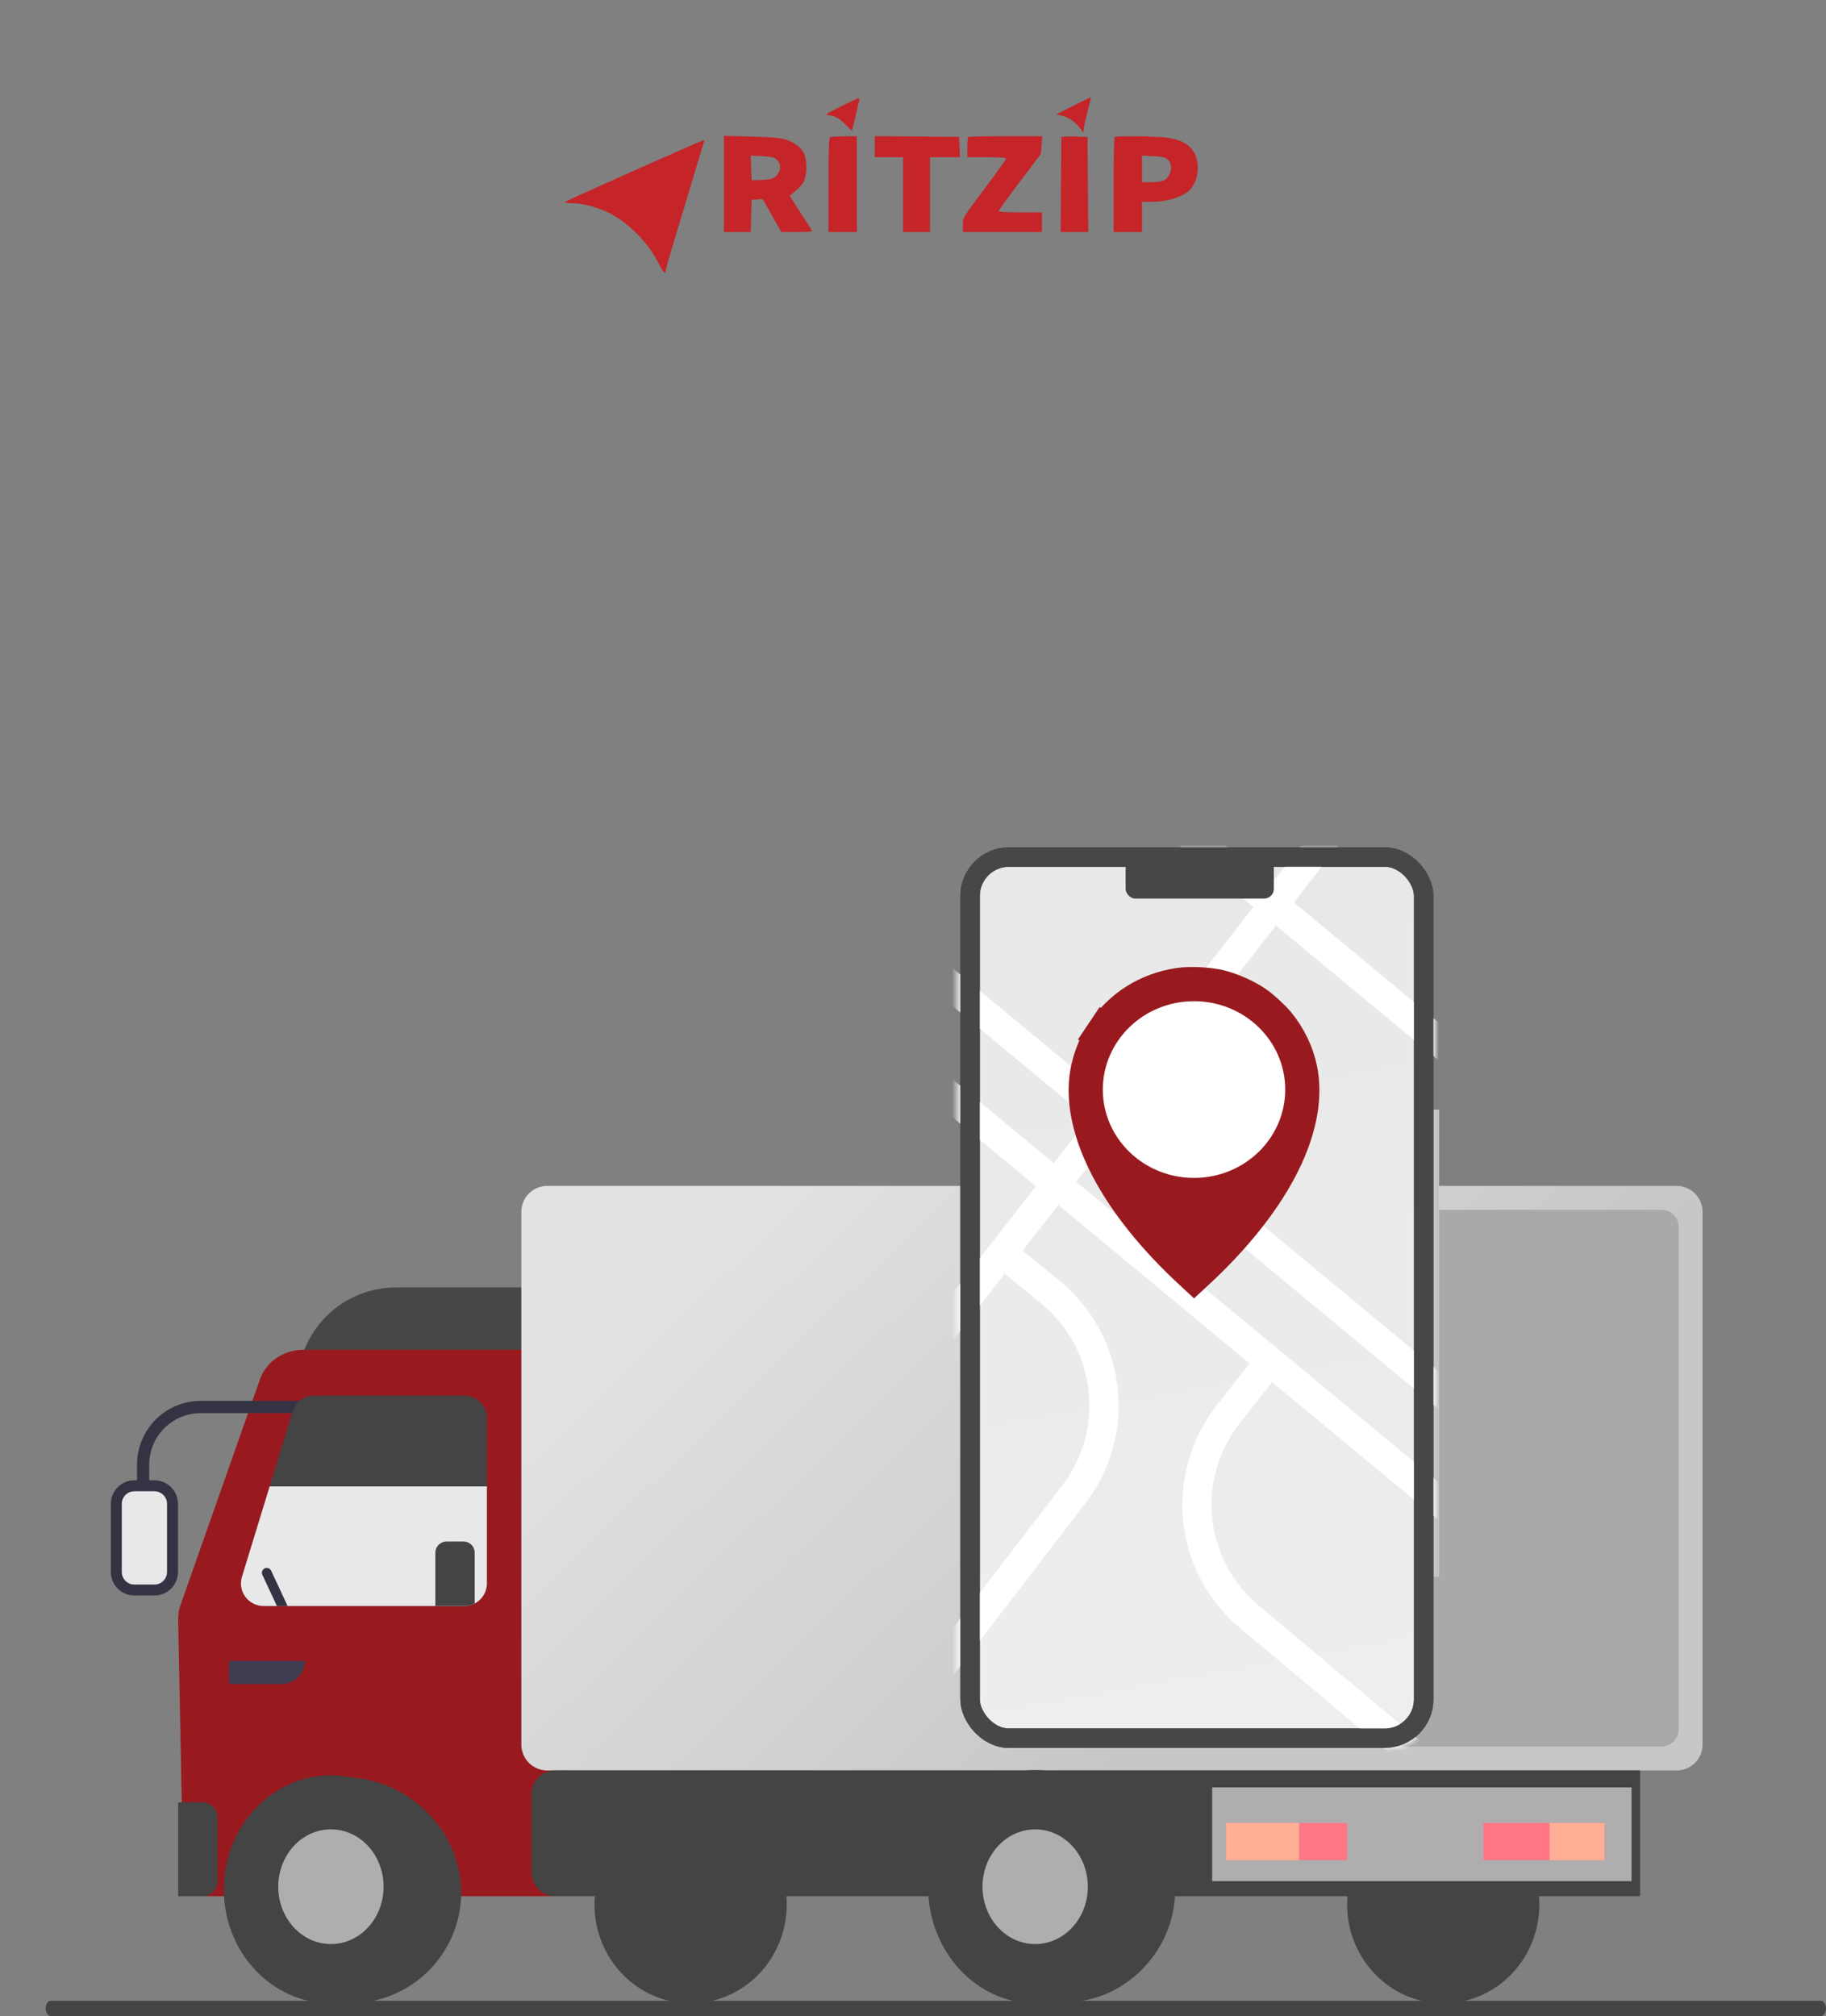 <svg width="375" height="414" viewBox="0 0 375 414" fill="none" xmlns="http://www.w3.org/2000/svg">
<rect x="0" y="0" width="375" height="414" fill="#808080" stroke="none"/>
<path fill-rule="evenodd" clip-rule="evenodd" d="M220.453 21.713L216.956 23.484L218.346 23.84C219.657 24.176 221.131 25.31 222.169 26.782C222.512 27.268 222.535 27.258 222.555 26.625C222.566 26.255 222.918 24.626 223.336 23.005C223.754 21.385 224.063 20.033 224.023 20.001C223.983 19.969 222.376 20.74 220.453 21.713ZM174.89 20.781C169.106 23.618 169.307 23.491 170.298 23.671C171.685 23.922 172.414 24.344 173.733 25.661L174.937 26.864L175.282 25.599C175.472 24.903 175.782 23.606 175.97 22.716C176.158 21.827 176.381 20.886 176.465 20.627C176.662 20.019 176.39 20.045 174.89 20.781ZM148.674 37.778V47.654H151.425H154.175L154.261 44.351L154.347 41.049L155.489 40.965L156.632 40.882L158.55 44.268L160.468 47.654H163.616C165.348 47.654 166.765 47.573 166.765 47.475C166.765 47.377 166.163 46.376 165.426 45.251C164.69 44.126 163.662 42.533 163.141 41.711L162.194 40.217L163.45 39.15C165.136 37.719 165.624 36.608 165.602 34.256C165.579 31.877 164.963 30.622 163.298 29.562C161.465 28.395 160.365 28.21 154.27 28.049L148.674 27.902V37.778ZM170.521 28.152C170.225 28.257 170.138 30.477 170.138 37.971V47.654H173.051H175.964V37.813V27.973L173.434 27.995C172.043 28.006 170.732 28.077 170.521 28.152ZM179.643 30.126V32.287H182.556H185.469V39.97V47.654H188.228H190.988V39.97V32.287H194.067H197.146L197.057 30.198L196.967 28.108L188.305 28.036L179.643 27.965V30.126ZM198.858 28.153C198.746 28.252 198.654 29.222 198.654 30.31V32.287H202.64C205.13 32.287 206.626 32.389 206.626 32.56C206.626 32.711 204.786 35.288 202.538 38.289C197.521 44.984 197.734 44.63 197.734 46.288V47.654H205.859H213.985V45.632V43.61H209.539C206.789 43.61 205.093 43.507 205.093 43.341C205.093 43.193 207.043 40.494 209.427 37.343L213.761 31.613L213.908 29.793L214.054 27.973H206.558C202.435 27.973 198.97 28.054 198.858 28.153ZM217.962 28.165C217.958 28.282 217.923 32.715 217.886 38.016L217.817 47.654H220.657H223.497L223.417 37.881L223.337 28.108L220.654 28.03C219.178 27.987 217.967 28.048 217.962 28.165ZM228.907 28.153C228.794 28.252 228.702 32.68 228.702 37.993V47.654H231.615H234.528V44.553V41.453L236.445 41.45C239.376 41.445 242.286 40.642 243.913 39.389C245.528 38.146 246.364 35.373 245.848 32.979C245.245 30.184 243.193 28.682 239.383 28.247C236.804 27.952 229.212 27.884 228.907 28.153ZM130.28 35.004C122.609 38.414 116.2 41.321 116.038 41.464C115.85 41.629 116.369 41.723 117.475 41.723C119.797 41.723 123.548 42.803 125.861 44.137C129.655 46.326 133.287 50.155 135.201 53.984C136.189 55.961 136.71 56.494 136.722 55.539C136.725 55.28 137.559 52.338 138.575 49.002C140.538 42.553 142.498 36.05 143.614 32.285C143.987 31.023 144.392 29.719 144.511 29.387C144.632 29.054 144.617 28.787 144.479 28.793C144.341 28.798 137.952 31.593 130.28 35.004ZM159.362 32.656C160.249 33.362 160.46 34.513 159.882 35.494C159.232 36.601 158.472 36.906 156.236 36.96L154.347 37.005L154.258 34.481L154.17 31.957L156.454 32.059C158.123 32.133 158.907 32.294 159.362 32.656ZM239.678 32.642C240.538 33.325 240.733 34.544 240.178 35.762C239.599 37.035 238.729 37.409 236.353 37.409H234.528V34.684V31.958L236.801 32.059C238.431 32.132 239.244 32.296 239.678 32.642Z" fill="#C52529"/>
<path d="M10.408 410.883C9.838 410.883 9.376 411.582 9.376 412.441C9.376 413.301 9.838 414 10.408 414H373.929C374.521 414 375 413.314 375 412.463V412.433C375 411.569 374.525 410.883 373.929 410.883H10.408Z" fill="#444444"/>
<path d="M296.395 411.401C307.295 411.401 316.131 402.313 316.131 391.104C316.131 379.894 307.295 370.807 296.395 370.807C285.495 370.807 276.658 379.894 276.658 391.104C276.658 402.313 285.495 411.401 296.395 411.401Z" fill="#444444"/>
<path d="M122.089 391.104C122.089 402.329 130.925 411.396 141.825 411.396C152.726 411.396 161.562 402.329 161.562 391.104C161.562 379.878 152.726 370.811 141.825 370.811C130.925 370.811 122.089 379.895 122.089 391.104Z" fill="#444444"/>
<path d="M109.117 316.266H61.087L61.087 284.631C61.086 281.972 61.608 279.338 62.624 276.881C63.641 274.424 65.131 272.191 67.01 270.31C68.89 268.429 71.121 266.937 73.577 265.919C76.034 264.901 78.666 264.377 81.325 264.377H109.117V316.266Z" fill="#474747"/>
<path d="M116.904 389.402H37.708L36.585 332.544C36.569 331.556 36.728 330.574 37.056 329.642L53.399 283.224C54.664 279.623 58.264 277.179 62.318 277.179H116.904V389.402Z" fill="#981A1F"/>
<path d="M41.528 389.398H36.585V370.124H41.528C42.365 370.124 43.167 370.457 43.759 371.049C44.351 371.641 44.684 372.443 44.684 373.28V386.233C44.685 386.649 44.604 387.06 44.446 387.444C44.288 387.828 44.056 388.177 43.762 388.471C43.469 388.765 43.121 388.998 42.738 389.157C42.354 389.316 41.943 389.398 41.528 389.398Z" fill="#444444"/>
<path d="M30.645 309.548H28.137V300.766C28.141 297.297 29.52 293.972 31.972 291.519C34.424 289.066 37.749 287.687 41.217 287.684H62.542V290.192H41.217C38.414 290.196 35.727 291.311 33.745 293.293C31.764 295.275 30.649 297.963 30.645 300.766V309.548Z" fill="#333343"/>
<path d="M27.598 327.648H31.716C34.389 327.648 36.555 325.481 36.555 322.808V308.831C36.555 306.158 34.389 303.991 31.716 303.991H27.598C24.925 303.991 22.759 306.158 22.759 308.831V322.808C22.759 325.481 24.925 327.648 27.598 327.648Z" fill="#333343"/>
<path d="M34.302 322.812V308.831C34.302 307.403 33.144 306.245 31.716 306.245H27.593C26.165 306.245 25.008 307.403 25.008 308.831V322.812C25.008 324.24 26.165 325.398 27.593 325.398H31.716C33.144 325.398 34.302 324.24 34.302 322.812Z" fill="#E8E8E8"/>
<path d="M54.112 329.802H95.364C96.592 329.802 97.77 329.314 98.639 328.445C99.507 327.576 99.996 326.398 99.996 325.169V291.237C99.996 290.629 99.876 290.027 99.643 289.465C99.41 288.903 99.069 288.392 98.639 287.963C98.208 287.533 97.698 287.192 97.136 286.96C96.574 286.727 95.972 286.608 95.364 286.609H64.515C63.524 286.608 62.559 286.925 61.761 287.514C60.964 288.103 60.377 288.933 60.086 289.881L49.687 323.809C49.474 324.502 49.427 325.235 49.549 325.949C49.671 326.663 49.959 327.339 50.389 327.921C50.819 328.504 51.38 328.978 52.027 329.305C52.673 329.631 53.387 329.802 54.112 329.802Z" fill="#444444"/>
<path d="M55.376 305.248L49.687 323.814C49.475 324.506 49.428 325.238 49.55 325.952C49.673 326.665 49.961 327.34 50.391 327.923C50.821 328.505 51.382 328.978 52.028 329.305C52.674 329.631 53.388 329.801 54.111 329.802H95.363C96.592 329.802 97.77 329.314 98.638 328.445C99.507 327.576 99.995 326.398 99.995 325.169V305.248H55.376Z" fill="#E8E8E8"/>
<path d="M59.063 329.802L55.661 322.505C55.541 322.281 55.339 322.111 55.097 322.031C54.856 321.951 54.593 321.966 54.362 322.074C54.131 322.182 53.95 322.374 53.856 322.61C53.763 322.847 53.763 323.111 53.857 323.347L56.879 329.824L59.063 329.802Z" fill="#333343"/>
<path d="M49.031 384.96C46.985 398.962 55.441 411.012 68.953 411.392C71.044 411.432 73.135 411.35 75.217 411.146C80.068 410.43 84.56 408.17 88.027 404.702C91.495 401.234 93.754 396.742 94.47 391.889C96.719 376.493 82.599 362.961 67.205 365.219C57.263 366.67 50.486 374.999 49.031 384.96Z" fill="#444444"/>
<path d="M67.96 411.401C80.107 411.401 89.954 400.92 89.954 387.991C89.954 375.062 80.107 364.581 67.96 364.581C55.813 364.581 45.966 375.062 45.966 387.991C45.966 400.92 55.813 411.401 67.96 411.401Z" fill="#444444"/>
<path d="M67.96 399.225C73.935 399.225 78.778 393.952 78.778 387.447C78.778 380.941 73.935 375.668 67.96 375.668C61.986 375.668 57.142 380.941 57.142 387.447C57.142 393.952 61.986 399.225 67.96 399.225Z" fill="#AEAEAE"/>
<path d="M95.199 316.564H91.694C91.087 316.564 90.505 316.805 90.076 317.234C89.647 317.664 89.406 318.246 89.406 318.853V329.802H95.364C96.103 329.802 96.831 329.624 97.487 329.284V318.87C97.49 318.568 97.432 318.268 97.318 317.989C97.204 317.709 97.036 317.455 96.823 317.241C96.611 317.026 96.358 316.856 96.079 316.74C95.8 316.624 95.501 316.564 95.199 316.564Z" fill="#444444"/>
<path d="M57.841 345.829H47.049V341.08H62.59C62.584 342.337 62.082 343.542 61.193 344.432C60.304 345.321 59.099 345.823 57.841 345.829Z" fill="#3E3D51"/>
<path d="M112.376 363.574L344.338 363.574C347.27 363.574 349.647 361.197 349.647 358.264V248.851C349.647 245.918 347.27 243.54 344.338 243.54L112.376 243.54C109.444 243.54 107.067 245.918 107.067 248.851V358.264C107.067 361.197 109.444 363.574 112.376 363.574Z" fill="url(#paint0_linear_4_1601)"/>
<path d="M341.182 358.674C341.651 358.675 342.116 358.583 342.549 358.403C342.983 358.224 343.377 357.961 343.709 357.63C344.041 357.298 344.304 356.904 344.484 356.471C344.664 356.037 344.756 355.573 344.756 355.103V252.016C344.756 251.068 344.38 250.158 343.709 249.488C343.039 248.817 342.13 248.441 341.182 248.441H254.353C253.515 248.441 252.711 248.774 252.118 249.366C251.526 249.959 251.193 250.763 251.193 251.601V355.514C251.193 356.352 251.526 357.156 252.118 357.748C252.711 358.341 253.515 358.674 254.353 358.674H341.182Z" fill="#A9A9A9"/>
<path d="M336.826 389.398H114.077C112.768 389.398 111.513 388.878 110.588 387.953C109.663 387.027 109.143 385.772 109.143 384.463V368.488C109.143 367.179 109.663 365.924 110.588 364.998C111.513 364.073 112.768 363.553 114.077 363.553H336.826V389.381V389.398Z" fill="#444444"/>
<path d="M248.94 386.307H335.065V367.055H248.94V386.307Z" fill="#AEAEAE"/>
<path d="M251.776 381.998H276.662V374.356H251.776V381.998Z" fill="#FF7685"/>
<path d="M251.78 381.998H266.794V374.356H251.78V381.998Z" fill="#FFAF95"/>
<path d="M304.622 381.998H329.509V374.356H304.622V381.998Z" fill="#FF7685"/>
<path d="M318.238 381.998H329.505V374.356H318.238V381.998Z" fill="#FFAF95"/>
<path d="M193.978 388.068C193.978 400.564 203.824 410.693 215.993 410.693C228.163 410.693 238.009 400.564 238.009 388.068C238.009 375.573 228.158 365.448 215.993 365.448C203.829 365.448 193.978 375.578 193.978 388.068Z" fill="#444444"/>
<path d="M197.383 388.068C197.383 400.158 201.005 410.757 212.592 411.383C212.971 411.383 218.523 411.146 218.907 411.146C231.055 411.146 241.355 400.546 241.355 388.051C241.355 375.556 229.168 363.967 217.016 363.967C204.864 363.967 197.383 375.577 197.383 388.068Z" fill="#444444"/>
<path d="M190.593 387.451C190.593 400.676 200.44 411.401 212.609 411.401C224.778 411.401 234.625 400.676 234.625 387.451C234.625 374.226 224.778 363.497 212.609 363.497C200.44 363.497 190.593 374.222 190.593 387.451Z" fill="#444444"/>
<path d="M201.773 387.451C201.773 393.953 206.617 399.229 212.591 399.229C218.566 399.229 223.405 393.953 223.405 387.451C223.405 380.949 218.562 375.672 212.591 375.672C206.621 375.672 201.773 380.944 201.773 387.451Z" fill="#AEAEAE"/>
<rect x="234.677" y="227.847" width="60.871" height="95.989" fill="#C4C4C4"/>
<rect x="205.412" y="292.23" width="29.265" height="31.606" fill="#DFDFDF"/>
<rect x="199.218" y="176" width="93.159" height="180.954" rx="8" fill="url(#paint1_linear_4_1601)" stroke="#474747" stroke-width="4"/>
<mask id="mask0_4_1601" style="mask-type:alpha" maskUnits="userSpaceOnUse" x="196" y="174" width="99" height="186">
<rect x="198.545" y="176.272" width="94.154" height="180.896" rx="8" fill="#F6BF67" stroke="#474747" stroke-width="4"/>
</mask>
<g mask="url(#mask0_4_1601)">
<path d="M202.251 136.608L359.184 266.719" stroke="white" stroke-width="6"/>
<path d="M173.718 184.543L330.651 314.655" stroke="white" stroke-width="6"/>
<path d="M173.718 207.37L330.651 337.482" stroke="white" stroke-width="6"/>
<path d="M279.861 162.288L187.414 280.986" stroke="white" stroke-width="6"/>
<path d="M206.246 257.589L215.776 265.417C228.28 275.689 230.385 294.026 220.533 306.864L181.707 357.455" stroke="white" stroke-width="6"/>
<path d="M259.793 280.802L252.191 290.515C242.217 303.257 244.147 321.614 256.553 332.004L305.444 372.952" stroke="white" stroke-width="6"/>
</g>
<rect x="199.218" y="176" width="93.159" height="180.954" rx="8" stroke="#474747" stroke-width="4"/>
<path d="M250.29 203.121L250.29 203.121C248.034 202.59 244.311 202.427 242.213 202.742C235.802 203.705 230.456 207.085 226.923 212.363M250.29 203.121L257.837 206.498C259.059 207.357 261.167 209.314 262.1 210.453C264.3 213.138 265.859 216.389 266.537 219.643L266.537 219.643C268.663 229.842 262.847 243.839 248.103 258.433C247.251 259.277 246.185 260.29 245.218 261.186C244.343 260.377 243.373 259.456 242.519 258.616L242.519 258.616C227.508 243.848 221.637 229.566 223.952 219.404C224.535 216.844 225.613 214.32 226.923 212.363M250.29 203.121C252.709 203.691 255.831 205.089 257.837 206.498L250.29 203.121ZM226.923 212.363L223.599 210.139L226.923 212.363ZM251.206 199.229L251.206 199.228L251.206 199.229Z" fill="#981A1F" stroke="#981A1F" stroke-width="8"/>
<ellipse cx="245.212" cy="223.75" rx="18.73" ry="18.144" fill="white"/>
<rect x="231.166" y="176.341" width="30.436" height="8.194" rx="2" fill="#474747"/>
<defs>
<linearGradient id="paint0_linear_4_1601" x1="228.357" y1="363.574" x2="134" y2="266" gradientUnits="userSpaceOnUse">
<stop stop-color="#C7C7C7"/>
<stop offset="1" stop-color="#E2E2E2"/>
</linearGradient>
<linearGradient id="paint1_linear_4_1601" x1="215" y1="188" x2="245.798" y2="358.954" gradientUnits="userSpaceOnUse">
<stop stop-color="#E8E8E8"/>
<stop offset="1" stop-color="#EEEEEE"/>
</linearGradient>
</defs>
</svg>
